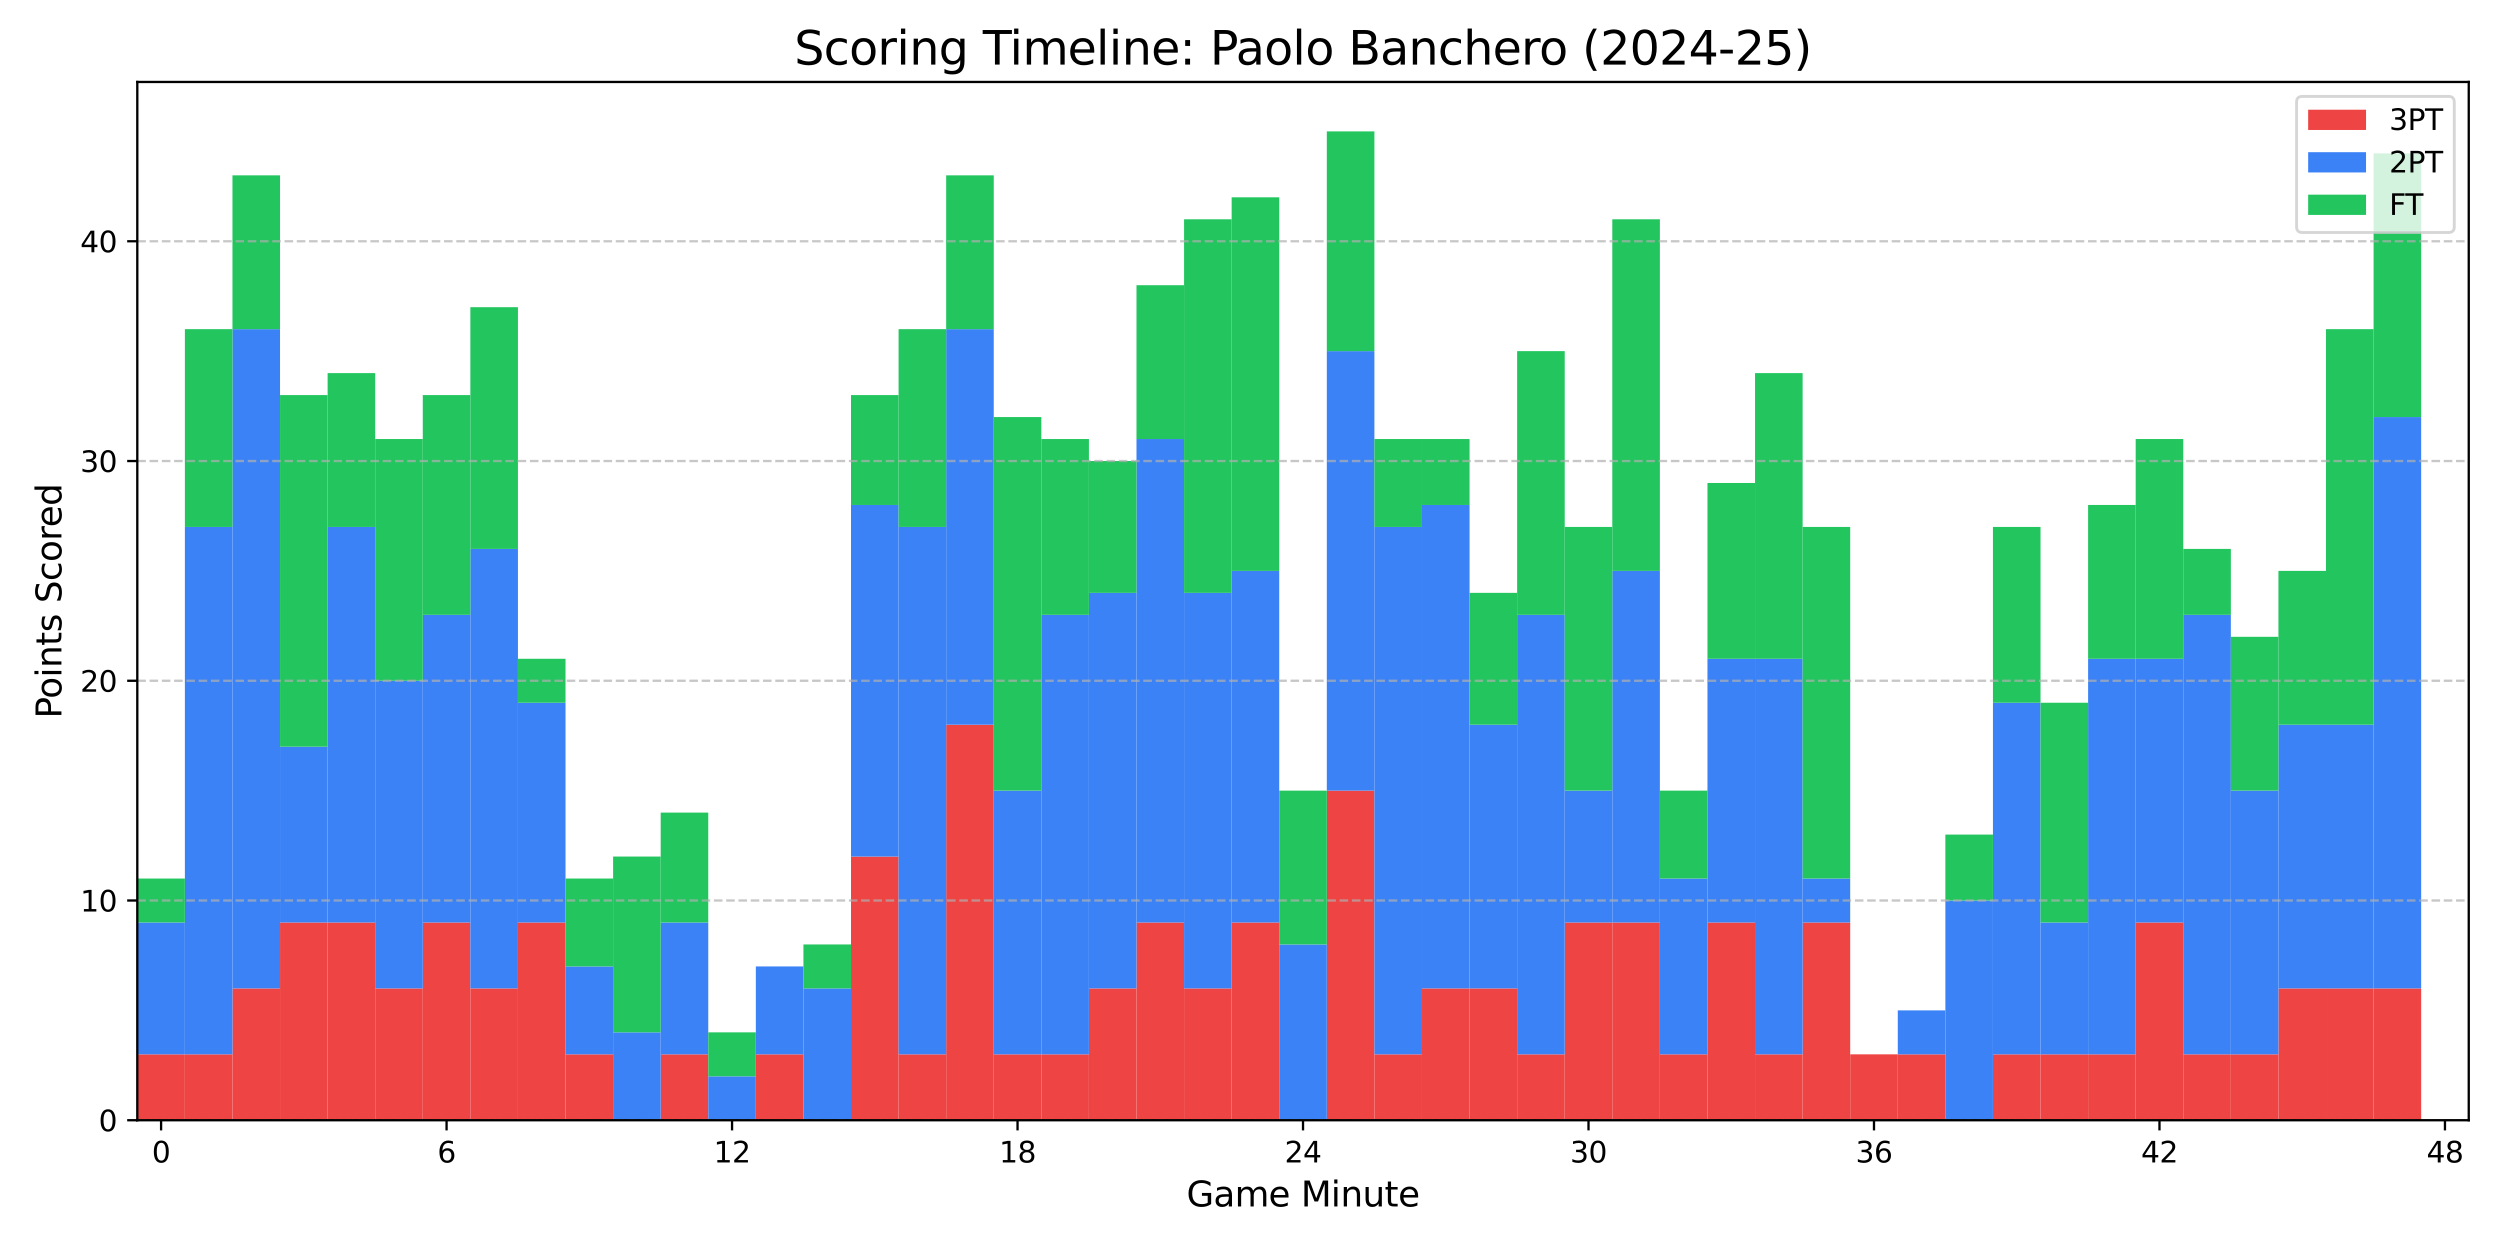 <?xml version="1.0" encoding="utf-8" standalone="no"?>
<!DOCTYPE svg PUBLIC "-//W3C//DTD SVG 1.1//EN"
  "http://www.w3.org/Graphics/SVG/1.1/DTD/svg11.dtd">
<svg xmlns:xlink="http://www.w3.org/1999/xlink" width="864pt" height="432pt" viewBox="0 0 864 432" xmlns="http://www.w3.org/2000/svg" version="1.1">
 <defs>
  <style type="text/css">*{stroke-linejoin: round; stroke-linecap: butt}</style>
 </defs>
 <g id="figure_1">
  <g id="patch_1">
   <path d="M 0 432 
L 864 432 
L 864 0 
L 0 0 
z
" style="fill: #ffffff"/>
  </g>
  <g id="axes_1">
   <g id="patch_2">
    <path d="M 47.45 387.16 
L 853.2 387.16 
L 853.2 28.32 
L 47.45 28.32 
z
" style="fill: #ffffff"/>
   </g>
   <g id="patch_3">
    <path d="M 47.45 387.16 
L 63.894 387.16 
L 63.894 364.377 
L 47.45 364.377 
z
" clip-path="url(#p88164ebc72)" style="fill: #ef4444"/>
   </g>
   <g id="patch_4">
    <path d="M 63.894 387.16 
L 80.338 387.16 
L 80.338 364.377 
L 63.894 364.377 
z
" clip-path="url(#p88164ebc72)" style="fill: #ef4444"/>
   </g>
   <g id="patch_5">
    <path d="M 80.338 387.16 
L 96.782 387.16 
L 96.782 341.593 
L 80.338 341.593 
z
" clip-path="url(#p88164ebc72)" style="fill: #ef4444"/>
   </g>
   <g id="patch_6">
    <path d="M 96.782 387.16 
L 113.226 387.16 
L 113.226 318.81 
L 96.782 318.81 
z
" clip-path="url(#p88164ebc72)" style="fill: #ef4444"/>
   </g>
   <g id="patch_7">
    <path d="M 113.226 387.16 
L 129.669 387.16 
L 129.669 318.81 
L 113.226 318.81 
z
" clip-path="url(#p88164ebc72)" style="fill: #ef4444"/>
   </g>
   <g id="patch_8">
    <path d="M 129.669 387.16 
L 146.113 387.16 
L 146.113 341.593 
L 129.669 341.593 
z
" clip-path="url(#p88164ebc72)" style="fill: #ef4444"/>
   </g>
   <g id="patch_9">
    <path d="M 146.113 387.16 
L 162.557 387.16 
L 162.557 318.81 
L 146.113 318.81 
z
" clip-path="url(#p88164ebc72)" style="fill: #ef4444"/>
   </g>
   <g id="patch_10">
    <path d="M 162.557 387.16 
L 179.001 387.16 
L 179.001 341.593 
L 162.557 341.593 
z
" clip-path="url(#p88164ebc72)" style="fill: #ef4444"/>
   </g>
   <g id="patch_11">
    <path d="M 179.001 387.16 
L 195.445 387.16 
L 195.445 318.81 
L 179.001 318.81 
z
" clip-path="url(#p88164ebc72)" style="fill: #ef4444"/>
   </g>
   <g id="patch_12">
    <path d="M 195.445 387.16 
L 211.889 387.16 
L 211.889 364.377 
L 195.445 364.377 
z
" clip-path="url(#p88164ebc72)" style="fill: #ef4444"/>
   </g>
   <g id="patch_13">
    <path d="M 211.889 387.16 
L 228.333 387.16 
L 228.333 387.16 
L 211.889 387.16 
z
" clip-path="url(#p88164ebc72)" style="fill: #ef4444"/>
   </g>
   <g id="patch_14">
    <path d="M 228.333 387.16 
L 244.777 387.16 
L 244.777 364.377 
L 228.333 364.377 
z
" clip-path="url(#p88164ebc72)" style="fill: #ef4444"/>
   </g>
   <g id="patch_15">
    <path d="M 244.777 387.16 
L 261.22 387.16 
L 261.22 387.16 
L 244.777 387.16 
z
" clip-path="url(#p88164ebc72)" style="fill: #ef4444"/>
   </g>
   <g id="patch_16">
    <path d="M 261.22 387.16 
L 277.664 387.16 
L 277.664 364.377 
L 261.22 364.377 
z
" clip-path="url(#p88164ebc72)" style="fill: #ef4444"/>
   </g>
   <g id="patch_17">
    <path d="M 277.664 387.16 
L 294.108 387.16 
L 294.108 387.16 
L 277.664 387.16 
z
" clip-path="url(#p88164ebc72)" style="fill: #ef4444"/>
   </g>
   <g id="patch_18">
    <path d="M 294.108 387.16 
L 310.552 387.16 
L 310.552 296.026 
L 294.108 296.026 
z
" clip-path="url(#p88164ebc72)" style="fill: #ef4444"/>
   </g>
   <g id="patch_19">
    <path d="M 310.552 387.16 
L 326.996 387.16 
L 326.996 364.377 
L 310.552 364.377 
z
" clip-path="url(#p88164ebc72)" style="fill: #ef4444"/>
   </g>
   <g id="patch_20">
    <path d="M 326.996 387.16 
L 343.44 387.16 
L 343.44 250.459 
L 326.996 250.459 
z
" clip-path="url(#p88164ebc72)" style="fill: #ef4444"/>
   </g>
   <g id="patch_21">
    <path d="M 343.44 387.16 
L 359.884 387.16 
L 359.884 364.377 
L 343.44 364.377 
z
" clip-path="url(#p88164ebc72)" style="fill: #ef4444"/>
   </g>
   <g id="patch_22">
    <path d="M 359.884 387.16 
L 376.328 387.16 
L 376.328 364.377 
L 359.884 364.377 
z
" clip-path="url(#p88164ebc72)" style="fill: #ef4444"/>
   </g>
   <g id="patch_23">
    <path d="M 376.328 387.16 
L 392.771 387.16 
L 392.771 341.593 
L 376.328 341.593 
z
" clip-path="url(#p88164ebc72)" style="fill: #ef4444"/>
   </g>
   <g id="patch_24">
    <path d="M 392.771 387.16 
L 409.215 387.16 
L 409.215 318.81 
L 392.771 318.81 
z
" clip-path="url(#p88164ebc72)" style="fill: #ef4444"/>
   </g>
   <g id="patch_25">
    <path d="M 409.215 387.16 
L 425.659 387.16 
L 425.659 341.593 
L 409.215 341.593 
z
" clip-path="url(#p88164ebc72)" style="fill: #ef4444"/>
   </g>
   <g id="patch_26">
    <path d="M 425.659 387.16 
L 442.103 387.16 
L 442.103 318.81 
L 425.659 318.81 
z
" clip-path="url(#p88164ebc72)" style="fill: #ef4444"/>
   </g>
   <g id="patch_27">
    <path d="M 442.103 387.16 
L 458.547 387.16 
L 458.547 387.16 
L 442.103 387.16 
z
" clip-path="url(#p88164ebc72)" style="fill: #ef4444"/>
   </g>
   <g id="patch_28">
    <path d="M 458.547 387.16 
L 474.991 387.16 
L 474.991 273.243 
L 458.547 273.243 
z
" clip-path="url(#p88164ebc72)" style="fill: #ef4444"/>
   </g>
   <g id="patch_29">
    <path d="M 474.991 387.16 
L 491.435 387.16 
L 491.435 364.377 
L 474.991 364.377 
z
" clip-path="url(#p88164ebc72)" style="fill: #ef4444"/>
   </g>
   <g id="patch_30">
    <path d="M 491.435 387.16 
L 507.879 387.16 
L 507.879 341.593 
L 491.435 341.593 
z
" clip-path="url(#p88164ebc72)" style="fill: #ef4444"/>
   </g>
   <g id="patch_31">
    <path d="M 507.879 387.16 
L 524.322 387.16 
L 524.322 341.593 
L 507.879 341.593 
z
" clip-path="url(#p88164ebc72)" style="fill: #ef4444"/>
   </g>
   <g id="patch_32">
    <path d="M 524.322 387.16 
L 540.766 387.16 
L 540.766 364.377 
L 524.322 364.377 
z
" clip-path="url(#p88164ebc72)" style="fill: #ef4444"/>
   </g>
   <g id="patch_33">
    <path d="M 540.766 387.16 
L 557.21 387.16 
L 557.21 318.81 
L 540.766 318.81 
z
" clip-path="url(#p88164ebc72)" style="fill: #ef4444"/>
   </g>
   <g id="patch_34">
    <path d="M 557.21 387.16 
L 573.654 387.16 
L 573.654 318.81 
L 557.21 318.81 
z
" clip-path="url(#p88164ebc72)" style="fill: #ef4444"/>
   </g>
   <g id="patch_35">
    <path d="M 573.654 387.16 
L 590.098 387.16 
L 590.098 364.377 
L 573.654 364.377 
z
" clip-path="url(#p88164ebc72)" style="fill: #ef4444"/>
   </g>
   <g id="patch_36">
    <path d="M 590.098 387.16 
L 606.542 387.16 
L 606.542 318.81 
L 590.098 318.81 
z
" clip-path="url(#p88164ebc72)" style="fill: #ef4444"/>
   </g>
   <g id="patch_37">
    <path d="M 606.542 387.16 
L 622.986 387.16 
L 622.986 364.377 
L 606.542 364.377 
z
" clip-path="url(#p88164ebc72)" style="fill: #ef4444"/>
   </g>
   <g id="patch_38">
    <path d="M 622.986 387.16 
L 639.43 387.16 
L 639.43 318.81 
L 622.986 318.81 
z
" clip-path="url(#p88164ebc72)" style="fill: #ef4444"/>
   </g>
   <g id="patch_39">
    <path d="M 639.43 387.16 
L 655.873 387.16 
L 655.873 364.377 
L 639.43 364.377 
z
" clip-path="url(#p88164ebc72)" style="fill: #ef4444"/>
   </g>
   <g id="patch_40">
    <path d="M 655.873 387.16 
L 672.317 387.16 
L 672.317 364.377 
L 655.873 364.377 
z
" clip-path="url(#p88164ebc72)" style="fill: #ef4444"/>
   </g>
   <g id="patch_41">
    <path d="M 672.317 387.16 
L 688.761 387.16 
L 688.761 387.16 
L 672.317 387.16 
z
" clip-path="url(#p88164ebc72)" style="fill: #ef4444"/>
   </g>
   <g id="patch_42">
    <path d="M 688.761 387.16 
L 705.205 387.16 
L 705.205 364.377 
L 688.761 364.377 
z
" clip-path="url(#p88164ebc72)" style="fill: #ef4444"/>
   </g>
   <g id="patch_43">
    <path d="M 705.205 387.16 
L 721.649 387.16 
L 721.649 364.377 
L 705.205 364.377 
z
" clip-path="url(#p88164ebc72)" style="fill: #ef4444"/>
   </g>
   <g id="patch_44">
    <path d="M 721.649 387.16 
L 738.093 387.16 
L 738.093 364.377 
L 721.649 364.377 
z
" clip-path="url(#p88164ebc72)" style="fill: #ef4444"/>
   </g>
   <g id="patch_45">
    <path d="M 738.093 387.16 
L 754.537 387.16 
L 754.537 318.81 
L 738.093 318.81 
z
" clip-path="url(#p88164ebc72)" style="fill: #ef4444"/>
   </g>
   <g id="patch_46">
    <path d="M 754.537 387.16 
L 770.981 387.16 
L 770.981 364.377 
L 754.537 364.377 
z
" clip-path="url(#p88164ebc72)" style="fill: #ef4444"/>
   </g>
   <g id="patch_47">
    <path d="M 770.981 387.16 
L 787.424 387.16 
L 787.424 364.377 
L 770.981 364.377 
z
" clip-path="url(#p88164ebc72)" style="fill: #ef4444"/>
   </g>
   <g id="patch_48">
    <path d="M 787.424 387.16 
L 803.868 387.16 
L 803.868 341.593 
L 787.424 341.593 
z
" clip-path="url(#p88164ebc72)" style="fill: #ef4444"/>
   </g>
   <g id="patch_49">
    <path d="M 803.868 387.16 
L 820.312 387.16 
L 820.312 341.593 
L 803.868 341.593 
z
" clip-path="url(#p88164ebc72)" style="fill: #ef4444"/>
   </g>
   <g id="patch_50">
    <path d="M 820.312 387.16 
L 836.756 387.16 
L 836.756 341.593 
L 820.312 341.593 
z
" clip-path="url(#p88164ebc72)" style="fill: #ef4444"/>
   </g>
   <g id="patch_51">
    <path d="M 47.45 364.377 
L 63.894 364.377 
L 63.894 318.81 
L 47.45 318.81 
z
" clip-path="url(#p88164ebc72)" style="fill: #3b82f6"/>
   </g>
   <g id="patch_52">
    <path d="M 63.894 364.377 
L 80.338 364.377 
L 80.338 182.109 
L 63.894 182.109 
z
" clip-path="url(#p88164ebc72)" style="fill: #3b82f6"/>
   </g>
   <g id="patch_53">
    <path d="M 80.338 341.593 
L 96.782 341.593 
L 96.782 113.758 
L 80.338 113.758 
z
" clip-path="url(#p88164ebc72)" style="fill: #3b82f6"/>
   </g>
   <g id="patch_54">
    <path d="M 96.782 318.81 
L 113.226 318.81 
L 113.226 258.054 
L 96.782 258.054 
z
" clip-path="url(#p88164ebc72)" style="fill: #3b82f6"/>
   </g>
   <g id="patch_55">
    <path d="M 113.226 318.81 
L 129.669 318.81 
L 129.669 182.109 
L 113.226 182.109 
z
" clip-path="url(#p88164ebc72)" style="fill: #3b82f6"/>
   </g>
   <g id="patch_56">
    <path d="M 129.669 341.593 
L 146.113 341.593 
L 146.113 235.27 
L 129.669 235.27 
z
" clip-path="url(#p88164ebc72)" style="fill: #3b82f6"/>
   </g>
   <g id="patch_57">
    <path d="M 146.113 318.81 
L 162.557 318.81 
L 162.557 212.487 
L 146.113 212.487 
z
" clip-path="url(#p88164ebc72)" style="fill: #3b82f6"/>
   </g>
   <g id="patch_58">
    <path d="M 162.557 341.593 
L 179.001 341.593 
L 179.001 189.703 
L 162.557 189.703 
z
" clip-path="url(#p88164ebc72)" style="fill: #3b82f6"/>
   </g>
   <g id="patch_59">
    <path d="M 179.001 318.81 
L 195.445 318.81 
L 195.445 242.865 
L 179.001 242.865 
z
" clip-path="url(#p88164ebc72)" style="fill: #3b82f6"/>
   </g>
   <g id="patch_60">
    <path d="M 195.445 364.377 
L 211.889 364.377 
L 211.889 333.999 
L 195.445 333.999 
z
" clip-path="url(#p88164ebc72)" style="fill: #3b82f6"/>
   </g>
   <g id="patch_61">
    <path d="M 211.889 387.16 
L 228.333 387.16 
L 228.333 356.782 
L 211.889 356.782 
z
" clip-path="url(#p88164ebc72)" style="fill: #3b82f6"/>
   </g>
   <g id="patch_62">
    <path d="M 228.333 364.377 
L 244.777 364.377 
L 244.777 318.81 
L 228.333 318.81 
z
" clip-path="url(#p88164ebc72)" style="fill: #3b82f6"/>
   </g>
   <g id="patch_63">
    <path d="M 244.777 387.16 
L 261.22 387.16 
L 261.22 371.971 
L 244.777 371.971 
z
" clip-path="url(#p88164ebc72)" style="fill: #3b82f6"/>
   </g>
   <g id="patch_64">
    <path d="M 261.22 364.377 
L 277.664 364.377 
L 277.664 333.999 
L 261.22 333.999 
z
" clip-path="url(#p88164ebc72)" style="fill: #3b82f6"/>
   </g>
   <g id="patch_65">
    <path d="M 277.664 387.16 
L 294.108 387.16 
L 294.108 341.593 
L 277.664 341.593 
z
" clip-path="url(#p88164ebc72)" style="fill: #3b82f6"/>
   </g>
   <g id="patch_66">
    <path d="M 294.108 296.026 
L 310.552 296.026 
L 310.552 174.514 
L 294.108 174.514 
z
" clip-path="url(#p88164ebc72)" style="fill: #3b82f6"/>
   </g>
   <g id="patch_67">
    <path d="M 310.552 364.377 
L 326.996 364.377 
L 326.996 182.109 
L 310.552 182.109 
z
" clip-path="url(#p88164ebc72)" style="fill: #3b82f6"/>
   </g>
   <g id="patch_68">
    <path d="M 326.996 250.459 
L 343.44 250.459 
L 343.44 113.758 
L 326.996 113.758 
z
" clip-path="url(#p88164ebc72)" style="fill: #3b82f6"/>
   </g>
   <g id="patch_69">
    <path d="M 343.44 364.377 
L 359.884 364.377 
L 359.884 273.243 
L 343.44 273.243 
z
" clip-path="url(#p88164ebc72)" style="fill: #3b82f6"/>
   </g>
   <g id="patch_70">
    <path d="M 359.884 364.377 
L 376.328 364.377 
L 376.328 212.487 
L 359.884 212.487 
z
" clip-path="url(#p88164ebc72)" style="fill: #3b82f6"/>
   </g>
   <g id="patch_71">
    <path d="M 376.328 341.593 
L 392.771 341.593 
L 392.771 204.892 
L 376.328 204.892 
z
" clip-path="url(#p88164ebc72)" style="fill: #3b82f6"/>
   </g>
   <g id="patch_72">
    <path d="M 392.771 318.81 
L 409.215 318.81 
L 409.215 151.731 
L 392.771 151.731 
z
" clip-path="url(#p88164ebc72)" style="fill: #3b82f6"/>
   </g>
   <g id="patch_73">
    <path d="M 409.215 341.593 
L 425.659 341.593 
L 425.659 204.892 
L 409.215 204.892 
z
" clip-path="url(#p88164ebc72)" style="fill: #3b82f6"/>
   </g>
   <g id="patch_74">
    <path d="M 425.659 318.81 
L 442.103 318.81 
L 442.103 197.298 
L 425.659 197.298 
z
" clip-path="url(#p88164ebc72)" style="fill: #3b82f6"/>
   </g>
   <g id="patch_75">
    <path d="M 442.103 387.16 
L 458.547 387.16 
L 458.547 326.404 
L 442.103 326.404 
z
" clip-path="url(#p88164ebc72)" style="fill: #3b82f6"/>
   </g>
   <g id="patch_76">
    <path d="M 458.547 273.243 
L 474.991 273.243 
L 474.991 121.353 
L 458.547 121.353 
z
" clip-path="url(#p88164ebc72)" style="fill: #3b82f6"/>
   </g>
   <g id="patch_77">
    <path d="M 474.991 364.377 
L 491.435 364.377 
L 491.435 182.109 
L 474.991 182.109 
z
" clip-path="url(#p88164ebc72)" style="fill: #3b82f6"/>
   </g>
   <g id="patch_78">
    <path d="M 491.435 341.593 
L 507.879 341.593 
L 507.879 174.514 
L 491.435 174.514 
z
" clip-path="url(#p88164ebc72)" style="fill: #3b82f6"/>
   </g>
   <g id="patch_79">
    <path d="M 507.879 341.593 
L 524.322 341.593 
L 524.322 250.459 
L 507.879 250.459 
z
" clip-path="url(#p88164ebc72)" style="fill: #3b82f6"/>
   </g>
   <g id="patch_80">
    <path d="M 524.322 364.377 
L 540.766 364.377 
L 540.766 212.487 
L 524.322 212.487 
z
" clip-path="url(#p88164ebc72)" style="fill: #3b82f6"/>
   </g>
   <g id="patch_81">
    <path d="M 540.766 318.81 
L 557.21 318.81 
L 557.21 273.243 
L 540.766 273.243 
z
" clip-path="url(#p88164ebc72)" style="fill: #3b82f6"/>
   </g>
   <g id="patch_82">
    <path d="M 557.21 318.81 
L 573.654 318.81 
L 573.654 197.298 
L 557.21 197.298 
z
" clip-path="url(#p88164ebc72)" style="fill: #3b82f6"/>
   </g>
   <g id="patch_83">
    <path d="M 573.654 364.377 
L 590.098 364.377 
L 590.098 303.621 
L 573.654 303.621 
z
" clip-path="url(#p88164ebc72)" style="fill: #3b82f6"/>
   </g>
   <g id="patch_84">
    <path d="M 590.098 318.81 
L 606.542 318.81 
L 606.542 227.676 
L 590.098 227.676 
z
" clip-path="url(#p88164ebc72)" style="fill: #3b82f6"/>
   </g>
   <g id="patch_85">
    <path d="M 606.542 364.377 
L 622.986 364.377 
L 622.986 227.676 
L 606.542 227.676 
z
" clip-path="url(#p88164ebc72)" style="fill: #3b82f6"/>
   </g>
   <g id="patch_86">
    <path d="M 622.986 318.81 
L 639.43 318.81 
L 639.43 303.621 
L 622.986 303.621 
z
" clip-path="url(#p88164ebc72)" style="fill: #3b82f6"/>
   </g>
   <g id="patch_87">
    <path d="M 639.43 364.377 
L 655.873 364.377 
L 655.873 364.377 
L 639.43 364.377 
z
" clip-path="url(#p88164ebc72)" style="fill: #3b82f6"/>
   </g>
   <g id="patch_88">
    <path d="M 655.873 364.377 
L 672.317 364.377 
L 672.317 349.188 
L 655.873 349.188 
z
" clip-path="url(#p88164ebc72)" style="fill: #3b82f6"/>
   </g>
   <g id="patch_89">
    <path d="M 672.317 387.16 
L 688.761 387.16 
L 688.761 311.215 
L 672.317 311.215 
z
" clip-path="url(#p88164ebc72)" style="fill: #3b82f6"/>
   </g>
   <g id="patch_90">
    <path d="M 688.761 364.377 
L 705.205 364.377 
L 705.205 242.865 
L 688.761 242.865 
z
" clip-path="url(#p88164ebc72)" style="fill: #3b82f6"/>
   </g>
   <g id="patch_91">
    <path d="M 705.205 364.377 
L 721.649 364.377 
L 721.649 318.81 
L 705.205 318.81 
z
" clip-path="url(#p88164ebc72)" style="fill: #3b82f6"/>
   </g>
   <g id="patch_92">
    <path d="M 721.649 364.377 
L 738.093 364.377 
L 738.093 227.676 
L 721.649 227.676 
z
" clip-path="url(#p88164ebc72)" style="fill: #3b82f6"/>
   </g>
   <g id="patch_93">
    <path d="M 738.093 318.81 
L 754.537 318.81 
L 754.537 227.676 
L 738.093 227.676 
z
" clip-path="url(#p88164ebc72)" style="fill: #3b82f6"/>
   </g>
   <g id="patch_94">
    <path d="M 754.537 364.377 
L 770.981 364.377 
L 770.981 212.487 
L 754.537 212.487 
z
" clip-path="url(#p88164ebc72)" style="fill: #3b82f6"/>
   </g>
   <g id="patch_95">
    <path d="M 770.981 364.377 
L 787.424 364.377 
L 787.424 273.243 
L 770.981 273.243 
z
" clip-path="url(#p88164ebc72)" style="fill: #3b82f6"/>
   </g>
   <g id="patch_96">
    <path d="M 787.424 341.593 
L 803.868 341.593 
L 803.868 250.459 
L 787.424 250.459 
z
" clip-path="url(#p88164ebc72)" style="fill: #3b82f6"/>
   </g>
   <g id="patch_97">
    <path d="M 803.868 341.593 
L 820.312 341.593 
L 820.312 250.459 
L 803.868 250.459 
z
" clip-path="url(#p88164ebc72)" style="fill: #3b82f6"/>
   </g>
   <g id="patch_98">
    <path d="M 820.312 341.593 
L 836.756 341.593 
L 836.756 144.136 
L 820.312 144.136 
z
" clip-path="url(#p88164ebc72)" style="fill: #3b82f6"/>
   </g>
   <g id="patch_99">
    <path d="M 47.45 318.81 
L 63.894 318.81 
L 63.894 303.621 
L 47.45 303.621 
z
" clip-path="url(#p88164ebc72)" style="fill: #22c55e"/>
   </g>
   <g id="patch_100">
    <path d="M 63.894 182.109 
L 80.338 182.109 
L 80.338 113.758 
L 63.894 113.758 
z
" clip-path="url(#p88164ebc72)" style="fill: #22c55e"/>
   </g>
   <g id="patch_101">
    <path d="M 80.338 113.758 
L 96.782 113.758 
L 96.782 60.597 
L 80.338 60.597 
z
" clip-path="url(#p88164ebc72)" style="fill: #22c55e"/>
   </g>
   <g id="patch_102">
    <path d="M 96.782 258.054 
L 113.226 258.054 
L 113.226 136.542 
L 96.782 136.542 
z
" clip-path="url(#p88164ebc72)" style="fill: #22c55e"/>
   </g>
   <g id="patch_103">
    <path d="M 113.226 182.109 
L 129.669 182.109 
L 129.669 128.947 
L 113.226 128.947 
z
" clip-path="url(#p88164ebc72)" style="fill: #22c55e"/>
   </g>
   <g id="patch_104">
    <path d="M 129.669 235.27 
L 146.113 235.27 
L 146.113 151.731 
L 129.669 151.731 
z
" clip-path="url(#p88164ebc72)" style="fill: #22c55e"/>
   </g>
   <g id="patch_105">
    <path d="M 146.113 212.487 
L 162.557 212.487 
L 162.557 136.542 
L 146.113 136.542 
z
" clip-path="url(#p88164ebc72)" style="fill: #22c55e"/>
   </g>
   <g id="patch_106">
    <path d="M 162.557 189.703 
L 179.001 189.703 
L 179.001 106.164 
L 162.557 106.164 
z
" clip-path="url(#p88164ebc72)" style="fill: #22c55e"/>
   </g>
   <g id="patch_107">
    <path d="M 179.001 242.865 
L 195.445 242.865 
L 195.445 227.676 
L 179.001 227.676 
z
" clip-path="url(#p88164ebc72)" style="fill: #22c55e"/>
   </g>
   <g id="patch_108">
    <path d="M 195.445 333.999 
L 211.889 333.999 
L 211.889 303.621 
L 195.445 303.621 
z
" clip-path="url(#p88164ebc72)" style="fill: #22c55e"/>
   </g>
   <g id="patch_109">
    <path d="M 211.889 356.782 
L 228.333 356.782 
L 228.333 296.026 
L 211.889 296.026 
z
" clip-path="url(#p88164ebc72)" style="fill: #22c55e"/>
   </g>
   <g id="patch_110">
    <path d="M 228.333 318.81 
L 244.777 318.81 
L 244.777 280.837 
L 228.333 280.837 
z
" clip-path="url(#p88164ebc72)" style="fill: #22c55e"/>
   </g>
   <g id="patch_111">
    <path d="M 244.777 371.971 
L 261.22 371.971 
L 261.22 356.782 
L 244.777 356.782 
z
" clip-path="url(#p88164ebc72)" style="fill: #22c55e"/>
   </g>
   <g id="patch_112">
    <path d="M 261.22 333.999 
L 277.664 333.999 
L 277.664 333.999 
L 261.22 333.999 
z
" clip-path="url(#p88164ebc72)" style="fill: #22c55e"/>
   </g>
   <g id="patch_113">
    <path d="M 277.664 341.593 
L 294.108 341.593 
L 294.108 326.404 
L 277.664 326.404 
z
" clip-path="url(#p88164ebc72)" style="fill: #22c55e"/>
   </g>
   <g id="patch_114">
    <path d="M 294.108 174.514 
L 310.552 174.514 
L 310.552 136.542 
L 294.108 136.542 
z
" clip-path="url(#p88164ebc72)" style="fill: #22c55e"/>
   </g>
   <g id="patch_115">
    <path d="M 310.552 182.109 
L 326.996 182.109 
L 326.996 113.758 
L 310.552 113.758 
z
" clip-path="url(#p88164ebc72)" style="fill: #22c55e"/>
   </g>
   <g id="patch_116">
    <path d="M 326.996 113.758 
L 343.44 113.758 
L 343.44 60.597 
L 326.996 60.597 
z
" clip-path="url(#p88164ebc72)" style="fill: #22c55e"/>
   </g>
   <g id="patch_117">
    <path d="M 343.44 273.243 
L 359.884 273.243 
L 359.884 144.136 
L 343.44 144.136 
z
" clip-path="url(#p88164ebc72)" style="fill: #22c55e"/>
   </g>
   <g id="patch_118">
    <path d="M 359.884 212.487 
L 376.328 212.487 
L 376.328 151.731 
L 359.884 151.731 
z
" clip-path="url(#p88164ebc72)" style="fill: #22c55e"/>
   </g>
   <g id="patch_119">
    <path d="M 376.328 204.892 
L 392.771 204.892 
L 392.771 159.325 
L 376.328 159.325 
z
" clip-path="url(#p88164ebc72)" style="fill: #22c55e"/>
   </g>
   <g id="patch_120">
    <path d="M 392.771 151.731 
L 409.215 151.731 
L 409.215 98.569 
L 392.771 98.569 
z
" clip-path="url(#p88164ebc72)" style="fill: #22c55e"/>
   </g>
   <g id="patch_121">
    <path d="M 409.215 204.892 
L 425.659 204.892 
L 425.659 75.786 
L 409.215 75.786 
z
" clip-path="url(#p88164ebc72)" style="fill: #22c55e"/>
   </g>
   <g id="patch_122">
    <path d="M 425.659 197.298 
L 442.103 197.298 
L 442.103 68.191 
L 425.659 68.191 
z
" clip-path="url(#p88164ebc72)" style="fill: #22c55e"/>
   </g>
   <g id="patch_123">
    <path d="M 442.103 326.404 
L 458.547 326.404 
L 458.547 273.243 
L 442.103 273.243 
z
" clip-path="url(#p88164ebc72)" style="fill: #22c55e"/>
   </g>
   <g id="patch_124">
    <path d="M 458.547 121.353 
L 474.991 121.353 
L 474.991 45.408 
L 458.547 45.408 
z
" clip-path="url(#p88164ebc72)" style="fill: #22c55e"/>
   </g>
   <g id="patch_125">
    <path d="M 474.991 182.109 
L 491.435 182.109 
L 491.435 151.731 
L 474.991 151.731 
z
" clip-path="url(#p88164ebc72)" style="fill: #22c55e"/>
   </g>
   <g id="patch_126">
    <path d="M 491.435 174.514 
L 507.879 174.514 
L 507.879 151.731 
L 491.435 151.731 
z
" clip-path="url(#p88164ebc72)" style="fill: #22c55e"/>
   </g>
   <g id="patch_127">
    <path d="M 507.879 250.459 
L 524.322 250.459 
L 524.322 204.892 
L 507.879 204.892 
z
" clip-path="url(#p88164ebc72)" style="fill: #22c55e"/>
   </g>
   <g id="patch_128">
    <path d="M 524.322 212.487 
L 540.766 212.487 
L 540.766 121.353 
L 524.322 121.353 
z
" clip-path="url(#p88164ebc72)" style="fill: #22c55e"/>
   </g>
   <g id="patch_129">
    <path d="M 540.766 273.243 
L 557.21 273.243 
L 557.21 182.109 
L 540.766 182.109 
z
" clip-path="url(#p88164ebc72)" style="fill: #22c55e"/>
   </g>
   <g id="patch_130">
    <path d="M 557.21 197.298 
L 573.654 197.298 
L 573.654 75.786 
L 557.21 75.786 
z
" clip-path="url(#p88164ebc72)" style="fill: #22c55e"/>
   </g>
   <g id="patch_131">
    <path d="M 573.654 303.621 
L 590.098 303.621 
L 590.098 273.243 
L 573.654 273.243 
z
" clip-path="url(#p88164ebc72)" style="fill: #22c55e"/>
   </g>
   <g id="patch_132">
    <path d="M 590.098 227.676 
L 606.542 227.676 
L 606.542 166.92 
L 590.098 166.92 
z
" clip-path="url(#p88164ebc72)" style="fill: #22c55e"/>
   </g>
   <g id="patch_133">
    <path d="M 606.542 227.676 
L 622.986 227.676 
L 622.986 128.947 
L 606.542 128.947 
z
" clip-path="url(#p88164ebc72)" style="fill: #22c55e"/>
   </g>
   <g id="patch_134">
    <path d="M 622.986 303.621 
L 639.43 303.621 
L 639.43 182.109 
L 622.986 182.109 
z
" clip-path="url(#p88164ebc72)" style="fill: #22c55e"/>
   </g>
   <g id="patch_135">
    <path d="M 639.43 364.377 
L 655.873 364.377 
L 655.873 364.377 
L 639.43 364.377 
z
" clip-path="url(#p88164ebc72)" style="fill: #22c55e"/>
   </g>
   <g id="patch_136">
    <path d="M 655.873 349.188 
L 672.317 349.188 
L 672.317 349.188 
L 655.873 349.188 
z
" clip-path="url(#p88164ebc72)" style="fill: #22c55e"/>
   </g>
   <g id="patch_137">
    <path d="M 672.317 311.215 
L 688.761 311.215 
L 688.761 288.432 
L 672.317 288.432 
z
" clip-path="url(#p88164ebc72)" style="fill: #22c55e"/>
   </g>
   <g id="patch_138">
    <path d="M 688.761 242.865 
L 705.205 242.865 
L 705.205 182.109 
L 688.761 182.109 
z
" clip-path="url(#p88164ebc72)" style="fill: #22c55e"/>
   </g>
   <g id="patch_139">
    <path d="M 705.205 318.81 
L 721.649 318.81 
L 721.649 242.865 
L 705.205 242.865 
z
" clip-path="url(#p88164ebc72)" style="fill: #22c55e"/>
   </g>
   <g id="patch_140">
    <path d="M 721.649 227.676 
L 738.093 227.676 
L 738.093 174.514 
L 721.649 174.514 
z
" clip-path="url(#p88164ebc72)" style="fill: #22c55e"/>
   </g>
   <g id="patch_141">
    <path d="M 738.093 227.676 
L 754.537 227.676 
L 754.537 151.731 
L 738.093 151.731 
z
" clip-path="url(#p88164ebc72)" style="fill: #22c55e"/>
   </g>
   <g id="patch_142">
    <path d="M 754.537 212.487 
L 770.981 212.487 
L 770.981 189.703 
L 754.537 189.703 
z
" clip-path="url(#p88164ebc72)" style="fill: #22c55e"/>
   </g>
   <g id="patch_143">
    <path d="M 770.981 273.243 
L 787.424 273.243 
L 787.424 220.081 
L 770.981 220.081 
z
" clip-path="url(#p88164ebc72)" style="fill: #22c55e"/>
   </g>
   <g id="patch_144">
    <path d="M 787.424 250.459 
L 803.868 250.459 
L 803.868 197.298 
L 787.424 197.298 
z
" clip-path="url(#p88164ebc72)" style="fill: #22c55e"/>
   </g>
   <g id="patch_145">
    <path d="M 803.868 250.459 
L 820.312 250.459 
L 820.312 113.758 
L 803.868 113.758 
z
" clip-path="url(#p88164ebc72)" style="fill: #22c55e"/>
   </g>
   <g id="patch_146">
    <path d="M 820.312 144.136 
L 836.756 144.136 
L 836.756 53.002 
L 820.312 53.002 
z
" clip-path="url(#p88164ebc72)" style="fill: #22c55e"/>
   </g>
   <g id="matplotlib.axis_1">
    <g id="xtick_1">
     <g id="line2d_1">
      <defs>
       <path id="m90468fedf0" d="M 0 0 
L 0 3.5 
" style="stroke: #000000; stroke-width: 0.8"/>
      </defs>
      <g>
       <use xlink:href="#m90468fedf0" x="55.672" y="387.16" style="stroke: #000000; stroke-width: 0.8"/>
      </g>
     </g>
     <g id="text_1">
      <!-- 0 -->
      <g transform="translate(52.491 401.758) scale(0.1 -0.1)">
       <defs>
        <path id="DejaVuSans-30" d="M 2034 4250 
Q 1547 4250 1301 3770 
Q 1056 3291 1056 2328 
Q 1056 1369 1301 889 
Q 1547 409 2034 409 
Q 2525 409 2770 889 
Q 3016 1369 3016 2328 
Q 3016 3291 2770 3770 
Q 2525 4250 2034 4250 
z
M 2034 4750 
Q 2819 4750 3233 4129 
Q 3647 3509 3647 2328 
Q 3647 1150 3233 529 
Q 2819 -91 2034 -91 
Q 1250 -91 836 529 
Q 422 1150 422 2328 
Q 422 3509 836 4129 
Q 1250 4750 2034 4750 
z
" transform="scale(0.016)"/>
       </defs>
       <use xlink:href="#DejaVuSans-30"/>
      </g>
     </g>
    </g>
    <g id="xtick_2">
     <g id="line2d_2">
      <g>
       <use xlink:href="#m90468fedf0" x="154.335" y="387.16" style="stroke: #000000; stroke-width: 0.8"/>
      </g>
     </g>
     <g id="text_2">
      <!-- 6 -->
      <g transform="translate(151.154 401.758) scale(0.1 -0.1)">
       <defs>
        <path id="DejaVuSans-36" d="M 2113 2584 
Q 1688 2584 1439 2293 
Q 1191 2003 1191 1497 
Q 1191 994 1439 701 
Q 1688 409 2113 409 
Q 2538 409 2786 701 
Q 3034 994 3034 1497 
Q 3034 2003 2786 2293 
Q 2538 2584 2113 2584 
z
M 3366 4563 
L 3366 3988 
Q 3128 4100 2886 4159 
Q 2644 4219 2406 4219 
Q 1781 4219 1451 3797 
Q 1122 3375 1075 2522 
Q 1259 2794 1537 2939 
Q 1816 3084 2150 3084 
Q 2853 3084 3261 2657 
Q 3669 2231 3669 1497 
Q 3669 778 3244 343 
Q 2819 -91 2113 -91 
Q 1303 -91 875 529 
Q 447 1150 447 2328 
Q 447 3434 972 4092 
Q 1497 4750 2381 4750 
Q 2619 4750 2861 4703 
Q 3103 4656 3366 4563 
z
" transform="scale(0.016)"/>
       </defs>
       <use xlink:href="#DejaVuSans-36"/>
      </g>
     </g>
    </g>
    <g id="xtick_3">
     <g id="line2d_3">
      <g>
       <use xlink:href="#m90468fedf0" x="252.998" y="387.16" style="stroke: #000000; stroke-width: 0.8"/>
      </g>
     </g>
     <g id="text_3">
      <!-- 12 -->
      <g transform="translate(246.636 401.758) scale(0.1 -0.1)">
       <defs>
        <path id="DejaVuSans-31" d="M 794 531 
L 1825 531 
L 1825 4091 
L 703 3866 
L 703 4441 
L 1819 4666 
L 2450 4666 
L 2450 531 
L 3481 531 
L 3481 0 
L 794 0 
L 794 531 
z
" transform="scale(0.016)"/>
        <path id="DejaVuSans-32" d="M 1228 531 
L 3431 531 
L 3431 0 
L 469 0 
L 469 531 
Q 828 903 1448 1529 
Q 2069 2156 2228 2338 
Q 2531 2678 2651 2914 
Q 2772 3150 2772 3378 
Q 2772 3750 2511 3984 
Q 2250 4219 1831 4219 
Q 1534 4219 1204 4116 
Q 875 4013 500 3803 
L 500 4441 
Q 881 4594 1212 4672 
Q 1544 4750 1819 4750 
Q 2544 4750 2975 4387 
Q 3406 4025 3406 3419 
Q 3406 3131 3298 2873 
Q 3191 2616 2906 2266 
Q 2828 2175 2409 1742 
Q 1991 1309 1228 531 
z
" transform="scale(0.016)"/>
       </defs>
       <use xlink:href="#DejaVuSans-31"/>
       <use xlink:href="#DejaVuSans-32" transform="translate(63.623 0)"/>
      </g>
     </g>
    </g>
    <g id="xtick_4">
     <g id="line2d_4">
      <g>
       <use xlink:href="#m90468fedf0" x="351.662" y="387.16" style="stroke: #000000; stroke-width: 0.8"/>
      </g>
     </g>
     <g id="text_4">
      <!-- 18 -->
      <g transform="translate(345.299 401.758) scale(0.1 -0.1)">
       <defs>
        <path id="DejaVuSans-38" d="M 2034 2216 
Q 1584 2216 1326 1975 
Q 1069 1734 1069 1313 
Q 1069 891 1326 650 
Q 1584 409 2034 409 
Q 2484 409 2743 651 
Q 3003 894 3003 1313 
Q 3003 1734 2745 1975 
Q 2488 2216 2034 2216 
z
M 1403 2484 
Q 997 2584 770 2862 
Q 544 3141 544 3541 
Q 544 4100 942 4425 
Q 1341 4750 2034 4750 
Q 2731 4750 3128 4425 
Q 3525 4100 3525 3541 
Q 3525 3141 3298 2862 
Q 3072 2584 2669 2484 
Q 3125 2378 3379 2068 
Q 3634 1759 3634 1313 
Q 3634 634 3220 271 
Q 2806 -91 2034 -91 
Q 1263 -91 848 271 
Q 434 634 434 1313 
Q 434 1759 690 2068 
Q 947 2378 1403 2484 
z
M 1172 3481 
Q 1172 3119 1398 2916 
Q 1625 2713 2034 2713 
Q 2441 2713 2670 2916 
Q 2900 3119 2900 3481 
Q 2900 3844 2670 4047 
Q 2441 4250 2034 4250 
Q 1625 4250 1398 4047 
Q 1172 3844 1172 3481 
z
" transform="scale(0.016)"/>
       </defs>
       <use xlink:href="#DejaVuSans-31"/>
       <use xlink:href="#DejaVuSans-38" transform="translate(63.623 0)"/>
      </g>
     </g>
    </g>
    <g id="xtick_5">
     <g id="line2d_5">
      <g>
       <use xlink:href="#m90468fedf0" x="450.325" y="387.16" style="stroke: #000000; stroke-width: 0.8"/>
      </g>
     </g>
     <g id="text_5">
      <!-- 24 -->
      <g transform="translate(443.962 401.758) scale(0.1 -0.1)">
       <defs>
        <path id="DejaVuSans-34" d="M 2419 4116 
L 825 1625 
L 2419 1625 
L 2419 4116 
z
M 2253 4666 
L 3047 4666 
L 3047 1625 
L 3713 1625 
L 3713 1100 
L 3047 1100 
L 3047 0 
L 2419 0 
L 2419 1100 
L 313 1100 
L 313 1709 
L 2253 4666 
z
" transform="scale(0.016)"/>
       </defs>
       <use xlink:href="#DejaVuSans-32"/>
       <use xlink:href="#DejaVuSans-34" transform="translate(63.623 0)"/>
      </g>
     </g>
    </g>
    <g id="xtick_6">
     <g id="line2d_6">
      <g>
       <use xlink:href="#m90468fedf0" x="548.988" y="387.16" style="stroke: #000000; stroke-width: 0.8"/>
      </g>
     </g>
     <g id="text_6">
      <!-- 30 -->
      <g transform="translate(542.626 401.758) scale(0.1 -0.1)">
       <defs>
        <path id="DejaVuSans-33" d="M 2597 2516 
Q 3050 2419 3304 2112 
Q 3559 1806 3559 1356 
Q 3559 666 3084 287 
Q 2609 -91 1734 -91 
Q 1441 -91 1130 -33 
Q 819 25 488 141 
L 488 750 
Q 750 597 1062 519 
Q 1375 441 1716 441 
Q 2309 441 2620 675 
Q 2931 909 2931 1356 
Q 2931 1769 2642 2001 
Q 2353 2234 1838 2234 
L 1294 2234 
L 1294 2753 
L 1863 2753 
Q 2328 2753 2575 2939 
Q 2822 3125 2822 3475 
Q 2822 3834 2567 4026 
Q 2313 4219 1838 4219 
Q 1578 4219 1281 4162 
Q 984 4106 628 3988 
L 628 4550 
Q 988 4650 1302 4700 
Q 1616 4750 1894 4750 
Q 2613 4750 3031 4423 
Q 3450 4097 3450 3541 
Q 3450 3153 3228 2886 
Q 3006 2619 2597 2516 
z
" transform="scale(0.016)"/>
       </defs>
       <use xlink:href="#DejaVuSans-33"/>
       <use xlink:href="#DejaVuSans-30" transform="translate(63.623 0)"/>
      </g>
     </g>
    </g>
    <g id="xtick_7">
     <g id="line2d_7">
      <g>
       <use xlink:href="#m90468fedf0" x="647.652" y="387.16" style="stroke: #000000; stroke-width: 0.8"/>
      </g>
     </g>
     <g id="text_7">
      <!-- 36 -->
      <g transform="translate(641.289 401.758) scale(0.1 -0.1)">
       <use xlink:href="#DejaVuSans-33"/>
       <use xlink:href="#DejaVuSans-36" transform="translate(63.623 0)"/>
      </g>
     </g>
    </g>
    <g id="xtick_8">
     <g id="line2d_8">
      <g>
       <use xlink:href="#m90468fedf0" x="746.315" y="387.16" style="stroke: #000000; stroke-width: 0.8"/>
      </g>
     </g>
     <g id="text_8">
      <!-- 42 -->
      <g transform="translate(739.952 401.758) scale(0.1 -0.1)">
       <use xlink:href="#DejaVuSans-34"/>
       <use xlink:href="#DejaVuSans-32" transform="translate(63.623 0)"/>
      </g>
     </g>
    </g>
    <g id="xtick_9">
     <g id="line2d_9">
      <g>
       <use xlink:href="#m90468fedf0" x="844.978" y="387.16" style="stroke: #000000; stroke-width: 0.8"/>
      </g>
     </g>
     <g id="text_9">
      <!-- 48 -->
      <g transform="translate(838.616 401.758) scale(0.1 -0.1)">
       <use xlink:href="#DejaVuSans-34"/>
       <use xlink:href="#DejaVuSans-38" transform="translate(63.623 0)"/>
      </g>
     </g>
    </g>
    <g id="text_10">
     <!-- Game Minute -->
     <g transform="translate(410.063 416.956) scale(0.12 -0.12)">
      <defs>
       <path id="DejaVuSans-47" d="M 3809 666 
L 3809 1919 
L 2778 1919 
L 2778 2438 
L 4434 2438 
L 4434 434 
Q 4069 175 3628 42 
Q 3188 -91 2688 -91 
Q 1594 -91 976 548 
Q 359 1188 359 2328 
Q 359 3472 976 4111 
Q 1594 4750 2688 4750 
Q 3144 4750 3555 4637 
Q 3966 4525 4313 4306 
L 4313 3634 
Q 3963 3931 3569 4081 
Q 3175 4231 2741 4231 
Q 1884 4231 1454 3753 
Q 1025 3275 1025 2328 
Q 1025 1384 1454 906 
Q 1884 428 2741 428 
Q 3075 428 3337 486 
Q 3600 544 3809 666 
z
" transform="scale(0.016)"/>
       <path id="DejaVuSans-61" d="M 2194 1759 
Q 1497 1759 1228 1600 
Q 959 1441 959 1056 
Q 959 750 1161 570 
Q 1363 391 1709 391 
Q 2188 391 2477 730 
Q 2766 1069 2766 1631 
L 2766 1759 
L 2194 1759 
z
M 3341 1997 
L 3341 0 
L 2766 0 
L 2766 531 
Q 2569 213 2275 61 
Q 1981 -91 1556 -91 
Q 1019 -91 701 211 
Q 384 513 384 1019 
Q 384 1609 779 1909 
Q 1175 2209 1959 2209 
L 2766 2209 
L 2766 2266 
Q 2766 2663 2505 2880 
Q 2244 3097 1772 3097 
Q 1472 3097 1187 3025 
Q 903 2953 641 2809 
L 641 3341 
Q 956 3463 1253 3523 
Q 1550 3584 1831 3584 
Q 2591 3584 2966 3190 
Q 3341 2797 3341 1997 
z
" transform="scale(0.016)"/>
       <path id="DejaVuSans-6d" d="M 3328 2828 
Q 3544 3216 3844 3400 
Q 4144 3584 4550 3584 
Q 5097 3584 5394 3201 
Q 5691 2819 5691 2113 
L 5691 0 
L 5113 0 
L 5113 2094 
Q 5113 2597 4934 2840 
Q 4756 3084 4391 3084 
Q 3944 3084 3684 2787 
Q 3425 2491 3425 1978 
L 3425 0 
L 2847 0 
L 2847 2094 
Q 2847 2600 2669 2842 
Q 2491 3084 2119 3084 
Q 1678 3084 1418 2786 
Q 1159 2488 1159 1978 
L 1159 0 
L 581 0 
L 581 3500 
L 1159 3500 
L 1159 2956 
Q 1356 3278 1631 3431 
Q 1906 3584 2284 3584 
Q 2666 3584 2933 3390 
Q 3200 3197 3328 2828 
z
" transform="scale(0.016)"/>
       <path id="DejaVuSans-65" d="M 3597 1894 
L 3597 1613 
L 953 1613 
Q 991 1019 1311 708 
Q 1631 397 2203 397 
Q 2534 397 2845 478 
Q 3156 559 3463 722 
L 3463 178 
Q 3153 47 2828 -22 
Q 2503 -91 2169 -91 
Q 1331 -91 842 396 
Q 353 884 353 1716 
Q 353 2575 817 3079 
Q 1281 3584 2069 3584 
Q 2775 3584 3186 3129 
Q 3597 2675 3597 1894 
z
M 3022 2063 
Q 3016 2534 2758 2815 
Q 2500 3097 2075 3097 
Q 1594 3097 1305 2825 
Q 1016 2553 972 2059 
L 3022 2063 
z
" transform="scale(0.016)"/>
       <path id="DejaVuSans-20" transform="scale(0.016)"/>
       <path id="DejaVuSans-4d" d="M 628 4666 
L 1569 4666 
L 2759 1491 
L 3956 4666 
L 4897 4666 
L 4897 0 
L 4281 0 
L 4281 4097 
L 3078 897 
L 2444 897 
L 1241 4097 
L 1241 0 
L 628 0 
L 628 4666 
z
" transform="scale(0.016)"/>
       <path id="DejaVuSans-69" d="M 603 3500 
L 1178 3500 
L 1178 0 
L 603 0 
L 603 3500 
z
M 603 4863 
L 1178 4863 
L 1178 4134 
L 603 4134 
L 603 4863 
z
" transform="scale(0.016)"/>
       <path id="DejaVuSans-6e" d="M 3513 2113 
L 3513 0 
L 2938 0 
L 2938 2094 
Q 2938 2591 2744 2837 
Q 2550 3084 2163 3084 
Q 1697 3084 1428 2787 
Q 1159 2491 1159 1978 
L 1159 0 
L 581 0 
L 581 3500 
L 1159 3500 
L 1159 2956 
Q 1366 3272 1645 3428 
Q 1925 3584 2291 3584 
Q 2894 3584 3203 3211 
Q 3513 2838 3513 2113 
z
" transform="scale(0.016)"/>
       <path id="DejaVuSans-75" d="M 544 1381 
L 544 3500 
L 1119 3500 
L 1119 1403 
Q 1119 906 1312 657 
Q 1506 409 1894 409 
Q 2359 409 2629 706 
Q 2900 1003 2900 1516 
L 2900 3500 
L 3475 3500 
L 3475 0 
L 2900 0 
L 2900 538 
Q 2691 219 2414 64 
Q 2138 -91 1772 -91 
Q 1169 -91 856 284 
Q 544 659 544 1381 
z
M 1991 3584 
L 1991 3584 
z
" transform="scale(0.016)"/>
       <path id="DejaVuSans-74" d="M 1172 4494 
L 1172 3500 
L 2356 3500 
L 2356 3053 
L 1172 3053 
L 1172 1153 
Q 1172 725 1289 603 
Q 1406 481 1766 481 
L 2356 481 
L 2356 0 
L 1766 0 
Q 1100 0 847 248 
Q 594 497 594 1153 
L 594 3053 
L 172 3053 
L 172 3500 
L 594 3500 
L 594 4494 
L 1172 4494 
z
" transform="scale(0.016)"/>
      </defs>
      <use xlink:href="#DejaVuSans-47"/>
      <use xlink:href="#DejaVuSans-61" transform="translate(77.49 0)"/>
      <use xlink:href="#DejaVuSans-6d" transform="translate(138.77 0)"/>
      <use xlink:href="#DejaVuSans-65" transform="translate(236.182 0)"/>
      <use xlink:href="#DejaVuSans-20" transform="translate(297.705 0)"/>
      <use xlink:href="#DejaVuSans-4d" transform="translate(329.492 0)"/>
      <use xlink:href="#DejaVuSans-69" transform="translate(415.771 0)"/>
      <use xlink:href="#DejaVuSans-6e" transform="translate(443.555 0)"/>
      <use xlink:href="#DejaVuSans-75" transform="translate(506.934 0)"/>
      <use xlink:href="#DejaVuSans-74" transform="translate(570.312 0)"/>
      <use xlink:href="#DejaVuSans-65" transform="translate(609.521 0)"/>
     </g>
    </g>
   </g>
   <g id="matplotlib.axis_2">
    <g id="ytick_1">
     <g id="line2d_10">
      <path d="M 47.45 387.16 
L 853.2 387.16 
" clip-path="url(#p88164ebc72)" style="fill: none; stroke-dasharray: 2.96,1.28; stroke-dashoffset: 0; stroke: #b0b0b0; stroke-opacity: 0.7; stroke-width: 0.8"/>
     </g>
     <g id="line2d_11">
      <defs>
       <path id="mea0553aee2" d="M 0 0 
L -3.5 0 
" style="stroke: #000000; stroke-width: 0.8"/>
      </defs>
      <g>
       <use xlink:href="#mea0553aee2" x="47.45" y="387.16" style="stroke: #000000; stroke-width: 0.8"/>
      </g>
     </g>
     <g id="text_11">
      <!-- 0 -->
      <g transform="translate(34.087 390.959) scale(0.1 -0.1)">
       <use xlink:href="#DejaVuSans-30"/>
      </g>
     </g>
    </g>
    <g id="ytick_2">
     <g id="line2d_12">
      <path d="M 47.45 311.215 
L 853.2 311.215 
" clip-path="url(#p88164ebc72)" style="fill: none; stroke-dasharray: 2.96,1.28; stroke-dashoffset: 0; stroke: #b0b0b0; stroke-opacity: 0.7; stroke-width: 0.8"/>
     </g>
     <g id="line2d_13">
      <g>
       <use xlink:href="#mea0553aee2" x="47.45" y="311.215" style="stroke: #000000; stroke-width: 0.8"/>
      </g>
     </g>
     <g id="text_12">
      <!-- 10 -->
      <g transform="translate(27.725 315.014) scale(0.1 -0.1)">
       <use xlink:href="#DejaVuSans-31"/>
       <use xlink:href="#DejaVuSans-30" transform="translate(63.623 0)"/>
      </g>
     </g>
    </g>
    <g id="ytick_3">
     <g id="line2d_14">
      <path d="M 47.45 235.27 
L 853.2 235.27 
" clip-path="url(#p88164ebc72)" style="fill: none; stroke-dasharray: 2.96,1.28; stroke-dashoffset: 0; stroke: #b0b0b0; stroke-opacity: 0.7; stroke-width: 0.8"/>
     </g>
     <g id="line2d_15">
      <g>
       <use xlink:href="#mea0553aee2" x="47.45" y="235.27" style="stroke: #000000; stroke-width: 0.8"/>
      </g>
     </g>
     <g id="text_13">
      <!-- 20 -->
      <g transform="translate(27.725 239.069) scale(0.1 -0.1)">
       <use xlink:href="#DejaVuSans-32"/>
       <use xlink:href="#DejaVuSans-30" transform="translate(63.623 0)"/>
      </g>
     </g>
    </g>
    <g id="ytick_4">
     <g id="line2d_16">
      <path d="M 47.45 159.325 
L 853.2 159.325 
" clip-path="url(#p88164ebc72)" style="fill: none; stroke-dasharray: 2.96,1.28; stroke-dashoffset: 0; stroke: #b0b0b0; stroke-opacity: 0.7; stroke-width: 0.8"/>
     </g>
     <g id="line2d_17">
      <g>
       <use xlink:href="#mea0553aee2" x="47.45" y="159.325" style="stroke: #000000; stroke-width: 0.8"/>
      </g>
     </g>
     <g id="text_14">
      <!-- 30 -->
      <g transform="translate(27.725 163.124) scale(0.1 -0.1)">
       <use xlink:href="#DejaVuSans-33"/>
       <use xlink:href="#DejaVuSans-30" transform="translate(63.623 0)"/>
      </g>
     </g>
    </g>
    <g id="ytick_5">
     <g id="line2d_18">
      <path d="M 47.45 83.38 
L 853.2 83.38 
" clip-path="url(#p88164ebc72)" style="fill: none; stroke-dasharray: 2.96,1.28; stroke-dashoffset: 0; stroke: #b0b0b0; stroke-opacity: 0.7; stroke-width: 0.8"/>
     </g>
     <g id="line2d_19">
      <g>
       <use xlink:href="#mea0553aee2" x="47.45" y="83.38" style="stroke: #000000; stroke-width: 0.8"/>
      </g>
     </g>
     <g id="text_15">
      <!-- 40 -->
      <g transform="translate(27.725 87.179) scale(0.1 -0.1)">
       <use xlink:href="#DejaVuSans-34"/>
       <use xlink:href="#DejaVuSans-30" transform="translate(63.623 0)"/>
      </g>
     </g>
    </g>
    <g id="text_16">
     <!-- Points Scored -->
     <g transform="translate(21.229 248.278) rotate(-90) scale(0.12 -0.12)">
      <defs>
       <path id="DejaVuSans-50" d="M 1259 4147 
L 1259 2394 
L 2053 2394 
Q 2494 2394 2734 2622 
Q 2975 2850 2975 3272 
Q 2975 3691 2734 3919 
Q 2494 4147 2053 4147 
L 1259 4147 
z
M 628 4666 
L 2053 4666 
Q 2838 4666 3239 4311 
Q 3641 3956 3641 3272 
Q 3641 2581 3239 2228 
Q 2838 1875 2053 1875 
L 1259 1875 
L 1259 0 
L 628 0 
L 628 4666 
z
" transform="scale(0.016)"/>
       <path id="DejaVuSans-6f" d="M 1959 3097 
Q 1497 3097 1228 2736 
Q 959 2375 959 1747 
Q 959 1119 1226 758 
Q 1494 397 1959 397 
Q 2419 397 2687 759 
Q 2956 1122 2956 1747 
Q 2956 2369 2687 2733 
Q 2419 3097 1959 3097 
z
M 1959 3584 
Q 2709 3584 3137 3096 
Q 3566 2609 3566 1747 
Q 3566 888 3137 398 
Q 2709 -91 1959 -91 
Q 1206 -91 779 398 
Q 353 888 353 1747 
Q 353 2609 779 3096 
Q 1206 3584 1959 3584 
z
" transform="scale(0.016)"/>
       <path id="DejaVuSans-73" d="M 2834 3397 
L 2834 2853 
Q 2591 2978 2328 3040 
Q 2066 3103 1784 3103 
Q 1356 3103 1142 2972 
Q 928 2841 928 2578 
Q 928 2378 1081 2264 
Q 1234 2150 1697 2047 
L 1894 2003 
Q 2506 1872 2764 1633 
Q 3022 1394 3022 966 
Q 3022 478 2636 193 
Q 2250 -91 1575 -91 
Q 1294 -91 989 -36 
Q 684 19 347 128 
L 347 722 
Q 666 556 975 473 
Q 1284 391 1588 391 
Q 1994 391 2212 530 
Q 2431 669 2431 922 
Q 2431 1156 2273 1281 
Q 2116 1406 1581 1522 
L 1381 1569 
Q 847 1681 609 1914 
Q 372 2147 372 2553 
Q 372 3047 722 3315 
Q 1072 3584 1716 3584 
Q 2034 3584 2315 3537 
Q 2597 3491 2834 3397 
z
" transform="scale(0.016)"/>
       <path id="DejaVuSans-53" d="M 3425 4513 
L 3425 3897 
Q 3066 4069 2747 4153 
Q 2428 4238 2131 4238 
Q 1616 4238 1336 4038 
Q 1056 3838 1056 3469 
Q 1056 3159 1242 3001 
Q 1428 2844 1947 2747 
L 2328 2669 
Q 3034 2534 3370 2195 
Q 3706 1856 3706 1288 
Q 3706 609 3251 259 
Q 2797 -91 1919 -91 
Q 1588 -91 1214 -16 
Q 841 59 441 206 
L 441 856 
Q 825 641 1194 531 
Q 1563 422 1919 422 
Q 2459 422 2753 634 
Q 3047 847 3047 1241 
Q 3047 1584 2836 1778 
Q 2625 1972 2144 2069 
L 1759 2144 
Q 1053 2284 737 2584 
Q 422 2884 422 3419 
Q 422 4038 858 4394 
Q 1294 4750 2059 4750 
Q 2388 4750 2728 4690 
Q 3069 4631 3425 4513 
z
" transform="scale(0.016)"/>
       <path id="DejaVuSans-63" d="M 3122 3366 
L 3122 2828 
Q 2878 2963 2633 3030 
Q 2388 3097 2138 3097 
Q 1578 3097 1268 2742 
Q 959 2388 959 1747 
Q 959 1106 1268 751 
Q 1578 397 2138 397 
Q 2388 397 2633 464 
Q 2878 531 3122 666 
L 3122 134 
Q 2881 22 2623 -34 
Q 2366 -91 2075 -91 
Q 1284 -91 818 406 
Q 353 903 353 1747 
Q 353 2603 823 3093 
Q 1294 3584 2113 3584 
Q 2378 3584 2631 3529 
Q 2884 3475 3122 3366 
z
" transform="scale(0.016)"/>
       <path id="DejaVuSans-72" d="M 2631 2963 
Q 2534 3019 2420 3045 
Q 2306 3072 2169 3072 
Q 1681 3072 1420 2755 
Q 1159 2438 1159 1844 
L 1159 0 
L 581 0 
L 581 3500 
L 1159 3500 
L 1159 2956 
Q 1341 3275 1631 3429 
Q 1922 3584 2338 3584 
Q 2397 3584 2469 3576 
Q 2541 3569 2628 3553 
L 2631 2963 
z
" transform="scale(0.016)"/>
       <path id="DejaVuSans-64" d="M 2906 2969 
L 2906 4863 
L 3481 4863 
L 3481 0 
L 2906 0 
L 2906 525 
Q 2725 213 2448 61 
Q 2172 -91 1784 -91 
Q 1150 -91 751 415 
Q 353 922 353 1747 
Q 353 2572 751 3078 
Q 1150 3584 1784 3584 
Q 2172 3584 2448 3432 
Q 2725 3281 2906 2969 
z
M 947 1747 
Q 947 1113 1208 752 
Q 1469 391 1925 391 
Q 2381 391 2643 752 
Q 2906 1113 2906 1747 
Q 2906 2381 2643 2742 
Q 2381 3103 1925 3103 
Q 1469 3103 1208 2742 
Q 947 2381 947 1747 
z
" transform="scale(0.016)"/>
      </defs>
      <use xlink:href="#DejaVuSans-50"/>
      <use xlink:href="#DejaVuSans-6f" transform="translate(56.678 0)"/>
      <use xlink:href="#DejaVuSans-69" transform="translate(117.859 0)"/>
      <use xlink:href="#DejaVuSans-6e" transform="translate(145.643 0)"/>
      <use xlink:href="#DejaVuSans-74" transform="translate(209.021 0)"/>
      <use xlink:href="#DejaVuSans-73" transform="translate(248.23 0)"/>
      <use xlink:href="#DejaVuSans-20" transform="translate(300.33 0)"/>
      <use xlink:href="#DejaVuSans-53" transform="translate(332.117 0)"/>
      <use xlink:href="#DejaVuSans-63" transform="translate(395.594 0)"/>
      <use xlink:href="#DejaVuSans-6f" transform="translate(450.574 0)"/>
      <use xlink:href="#DejaVuSans-72" transform="translate(511.756 0)"/>
      <use xlink:href="#DejaVuSans-65" transform="translate(550.619 0)"/>
      <use xlink:href="#DejaVuSans-64" transform="translate(612.143 0)"/>
     </g>
    </g>
   </g>
   <g id="patch_147">
    <path d="M 47.45 387.16 
L 47.45 28.32 
" style="fill: none; stroke: #000000; stroke-width: 0.8; stroke-linejoin: miter; stroke-linecap: square"/>
   </g>
   <g id="patch_148">
    <path d="M 853.2 387.16 
L 853.2 28.32 
" style="fill: none; stroke: #000000; stroke-width: 0.8; stroke-linejoin: miter; stroke-linecap: square"/>
   </g>
   <g id="patch_149">
    <path d="M 47.45 387.16 
L 853.2 387.16 
" style="fill: none; stroke: #000000; stroke-width: 0.8; stroke-linejoin: miter; stroke-linecap: square"/>
   </g>
   <g id="patch_150">
    <path d="M 47.45 28.32 
L 853.2 28.32 
" style="fill: none; stroke: #000000; stroke-width: 0.8; stroke-linejoin: miter; stroke-linecap: square"/>
   </g>
   <g id="text_17">
    <!-- Scoring Timeline: Paolo Banchero (2024-25) -->
    <g transform="translate(274.512 22.32) scale(0.16 -0.16)">
     <defs>
      <path id="DejaVuSans-67" d="M 2906 1791 
Q 2906 2416 2648 2759 
Q 2391 3103 1925 3103 
Q 1463 3103 1205 2759 
Q 947 2416 947 1791 
Q 947 1169 1205 825 
Q 1463 481 1925 481 
Q 2391 481 2648 825 
Q 2906 1169 2906 1791 
z
M 3481 434 
Q 3481 -459 3084 -895 
Q 2688 -1331 1869 -1331 
Q 1566 -1331 1297 -1286 
Q 1028 -1241 775 -1147 
L 775 -588 
Q 1028 -725 1275 -790 
Q 1522 -856 1778 -856 
Q 2344 -856 2625 -561 
Q 2906 -266 2906 331 
L 2906 616 
Q 2728 306 2450 153 
Q 2172 0 1784 0 
Q 1141 0 747 490 
Q 353 981 353 1791 
Q 353 2603 747 3093 
Q 1141 3584 1784 3584 
Q 2172 3584 2450 3431 
Q 2728 3278 2906 2969 
L 2906 3500 
L 3481 3500 
L 3481 434 
z
" transform="scale(0.016)"/>
      <path id="DejaVuSans-54" d="M -19 4666 
L 3928 4666 
L 3928 4134 
L 2272 4134 
L 2272 0 
L 1638 0 
L 1638 4134 
L -19 4134 
L -19 4666 
z
" transform="scale(0.016)"/>
      <path id="DejaVuSans-6c" d="M 603 4863 
L 1178 4863 
L 1178 0 
L 603 0 
L 603 4863 
z
" transform="scale(0.016)"/>
      <path id="DejaVuSans-3a" d="M 750 794 
L 1409 794 
L 1409 0 
L 750 0 
L 750 794 
z
M 750 3309 
L 1409 3309 
L 1409 2516 
L 750 2516 
L 750 3309 
z
" transform="scale(0.016)"/>
      <path id="DejaVuSans-42" d="M 1259 2228 
L 1259 519 
L 2272 519 
Q 2781 519 3026 730 
Q 3272 941 3272 1375 
Q 3272 1813 3026 2020 
Q 2781 2228 2272 2228 
L 1259 2228 
z
M 1259 4147 
L 1259 2741 
L 2194 2741 
Q 2656 2741 2882 2914 
Q 3109 3088 3109 3444 
Q 3109 3797 2882 3972 
Q 2656 4147 2194 4147 
L 1259 4147 
z
M 628 4666 
L 2241 4666 
Q 2963 4666 3353 4366 
Q 3744 4066 3744 3513 
Q 3744 3084 3544 2831 
Q 3344 2578 2956 2516 
Q 3422 2416 3680 2098 
Q 3938 1781 3938 1306 
Q 3938 681 3513 340 
Q 3088 0 2303 0 
L 628 0 
L 628 4666 
z
" transform="scale(0.016)"/>
      <path id="DejaVuSans-68" d="M 3513 2113 
L 3513 0 
L 2938 0 
L 2938 2094 
Q 2938 2591 2744 2837 
Q 2550 3084 2163 3084 
Q 1697 3084 1428 2787 
Q 1159 2491 1159 1978 
L 1159 0 
L 581 0 
L 581 4863 
L 1159 4863 
L 1159 2956 
Q 1366 3272 1645 3428 
Q 1925 3584 2291 3584 
Q 2894 3584 3203 3211 
Q 3513 2838 3513 2113 
z
" transform="scale(0.016)"/>
      <path id="DejaVuSans-28" d="M 1984 4856 
Q 1566 4138 1362 3434 
Q 1159 2731 1159 2009 
Q 1159 1288 1364 580 
Q 1569 -128 1984 -844 
L 1484 -844 
Q 1016 -109 783 600 
Q 550 1309 550 2009 
Q 550 2706 781 3412 
Q 1013 4119 1484 4856 
L 1984 4856 
z
" transform="scale(0.016)"/>
      <path id="DejaVuSans-2d" d="M 313 2009 
L 1997 2009 
L 1997 1497 
L 313 1497 
L 313 2009 
z
" transform="scale(0.016)"/>
      <path id="DejaVuSans-35" d="M 691 4666 
L 3169 4666 
L 3169 4134 
L 1269 4134 
L 1269 2991 
Q 1406 3038 1543 3061 
Q 1681 3084 1819 3084 
Q 2600 3084 3056 2656 
Q 3513 2228 3513 1497 
Q 3513 744 3044 326 
Q 2575 -91 1722 -91 
Q 1428 -91 1123 -41 
Q 819 9 494 109 
L 494 744 
Q 775 591 1075 516 
Q 1375 441 1709 441 
Q 2250 441 2565 725 
Q 2881 1009 2881 1497 
Q 2881 1984 2565 2268 
Q 2250 2553 1709 2553 
Q 1456 2553 1204 2497 
Q 953 2441 691 2322 
L 691 4666 
z
" transform="scale(0.016)"/>
      <path id="DejaVuSans-29" d="M 513 4856 
L 1013 4856 
Q 1481 4119 1714 3412 
Q 1947 2706 1947 2009 
Q 1947 1309 1714 600 
Q 1481 -109 1013 -844 
L 513 -844 
Q 928 -128 1133 580 
Q 1338 1288 1338 2009 
Q 1338 2731 1133 3434 
Q 928 4138 513 4856 
z
" transform="scale(0.016)"/>
     </defs>
     <use xlink:href="#DejaVuSans-53"/>
     <use xlink:href="#DejaVuSans-63" transform="translate(63.477 0)"/>
     <use xlink:href="#DejaVuSans-6f" transform="translate(118.457 0)"/>
     <use xlink:href="#DejaVuSans-72" transform="translate(179.639 0)"/>
     <use xlink:href="#DejaVuSans-69" transform="translate(220.752 0)"/>
     <use xlink:href="#DejaVuSans-6e" transform="translate(248.535 0)"/>
     <use xlink:href="#DejaVuSans-67" transform="translate(311.914 0)"/>
     <use xlink:href="#DejaVuSans-20" transform="translate(375.391 0)"/>
     <use xlink:href="#DejaVuSans-54" transform="translate(407.178 0)"/>
     <use xlink:href="#DejaVuSans-69" transform="translate(465.137 0)"/>
     <use xlink:href="#DejaVuSans-6d" transform="translate(492.92 0)"/>
     <use xlink:href="#DejaVuSans-65" transform="translate(590.332 0)"/>
     <use xlink:href="#DejaVuSans-6c" transform="translate(651.855 0)"/>
     <use xlink:href="#DejaVuSans-69" transform="translate(679.639 0)"/>
     <use xlink:href="#DejaVuSans-6e" transform="translate(707.422 0)"/>
     <use xlink:href="#DejaVuSans-65" transform="translate(770.801 0)"/>
     <use xlink:href="#DejaVuSans-3a" transform="translate(832.324 0)"/>
     <use xlink:href="#DejaVuSans-20" transform="translate(866.016 0)"/>
     <use xlink:href="#DejaVuSans-50" transform="translate(897.803 0)"/>
     <use xlink:href="#DejaVuSans-61" transform="translate(953.605 0)"/>
     <use xlink:href="#DejaVuSans-6f" transform="translate(1014.885 0)"/>
     <use xlink:href="#DejaVuSans-6c" transform="translate(1076.066 0)"/>
     <use xlink:href="#DejaVuSans-6f" transform="translate(1103.85 0)"/>
     <use xlink:href="#DejaVuSans-20" transform="translate(1165.031 0)"/>
     <use xlink:href="#DejaVuSans-42" transform="translate(1196.818 0)"/>
     <use xlink:href="#DejaVuSans-61" transform="translate(1265.422 0)"/>
     <use xlink:href="#DejaVuSans-6e" transform="translate(1326.701 0)"/>
     <use xlink:href="#DejaVuSans-63" transform="translate(1390.08 0)"/>
     <use xlink:href="#DejaVuSans-68" transform="translate(1445.061 0)"/>
     <use xlink:href="#DejaVuSans-65" transform="translate(1508.439 0)"/>
     <use xlink:href="#DejaVuSans-72" transform="translate(1569.963 0)"/>
     <use xlink:href="#DejaVuSans-6f" transform="translate(1608.826 0)"/>
     <use xlink:href="#DejaVuSans-20" transform="translate(1670.008 0)"/>
     <use xlink:href="#DejaVuSans-28" transform="translate(1701.795 0)"/>
     <use xlink:href="#DejaVuSans-32" transform="translate(1740.809 0)"/>
     <use xlink:href="#DejaVuSans-30" transform="translate(1804.432 0)"/>
     <use xlink:href="#DejaVuSans-32" transform="translate(1868.055 0)"/>
     <use xlink:href="#DejaVuSans-34" transform="translate(1931.678 0)"/>
     <use xlink:href="#DejaVuSans-2d" transform="translate(1995.301 0)"/>
     <use xlink:href="#DejaVuSans-32" transform="translate(2031.385 0)"/>
     <use xlink:href="#DejaVuSans-35" transform="translate(2095.008 0)"/>
     <use xlink:href="#DejaVuSans-29" transform="translate(2158.631 0)"/>
    </g>
   </g>
   <g id="legend_1">
    <g id="patch_151">
     <path d="M 795.7 80.354 
L 846.2 80.354 
Q 848.2 80.354 848.2 78.354 
L 848.2 35.32 
Q 848.2 33.32 846.2 33.32 
L 795.7 33.32 
Q 793.7 33.32 793.7 35.32 
L 793.7 78.354 
Q 793.7 80.354 795.7 80.354 
z
" style="fill: #ffffff; opacity: 0.8; stroke: #cccccc; stroke-linejoin: miter"/>
    </g>
    <g id="patch_152">
     <path d="M 797.7 44.918 
L 817.7 44.918 
L 817.7 37.918 
L 797.7 37.918 
z
" style="fill: #ef4444"/>
    </g>
    <g id="text_18">
     <!-- 3PT -->
     <g transform="translate(825.7 44.918) scale(0.1 -0.1)">
      <use xlink:href="#DejaVuSans-33"/>
      <use xlink:href="#DejaVuSans-50" transform="translate(63.623 0)"/>
      <use xlink:href="#DejaVuSans-54" transform="translate(123.926 0)"/>
     </g>
    </g>
    <g id="patch_153">
     <path d="M 797.7 59.597 
L 817.7 59.597 
L 817.7 52.597 
L 797.7 52.597 
z
" style="fill: #3b82f6"/>
    </g>
    <g id="text_19">
     <!-- 2PT -->
     <g transform="translate(825.7 59.597) scale(0.1 -0.1)">
      <use xlink:href="#DejaVuSans-32"/>
      <use xlink:href="#DejaVuSans-50" transform="translate(63.623 0)"/>
      <use xlink:href="#DejaVuSans-54" transform="translate(123.926 0)"/>
     </g>
    </g>
    <g id="patch_154">
     <path d="M 797.7 74.275 
L 817.7 74.275 
L 817.7 67.275 
L 797.7 67.275 
z
" style="fill: #22c55e"/>
    </g>
    <g id="text_20">
     <!-- FT -->
     <g transform="translate(825.7 74.275) scale(0.1 -0.1)">
      <defs>
       <path id="DejaVuSans-46" d="M 628 4666 
L 3309 4666 
L 3309 4134 
L 1259 4134 
L 1259 2759 
L 3109 2759 
L 3109 2228 
L 1259 2228 
L 1259 0 
L 628 0 
L 628 4666 
z
" transform="scale(0.016)"/>
      </defs>
      <use xlink:href="#DejaVuSans-46"/>
      <use xlink:href="#DejaVuSans-54" transform="translate(55.77 0)"/>
     </g>
    </g>
   </g>
  </g>
 </g>
 <defs>
  <clipPath id="p88164ebc72">
   <rect x="47.45" y="28.32" width="805.75" height="358.84"/>
  </clipPath>
 </defs>
</svg>
